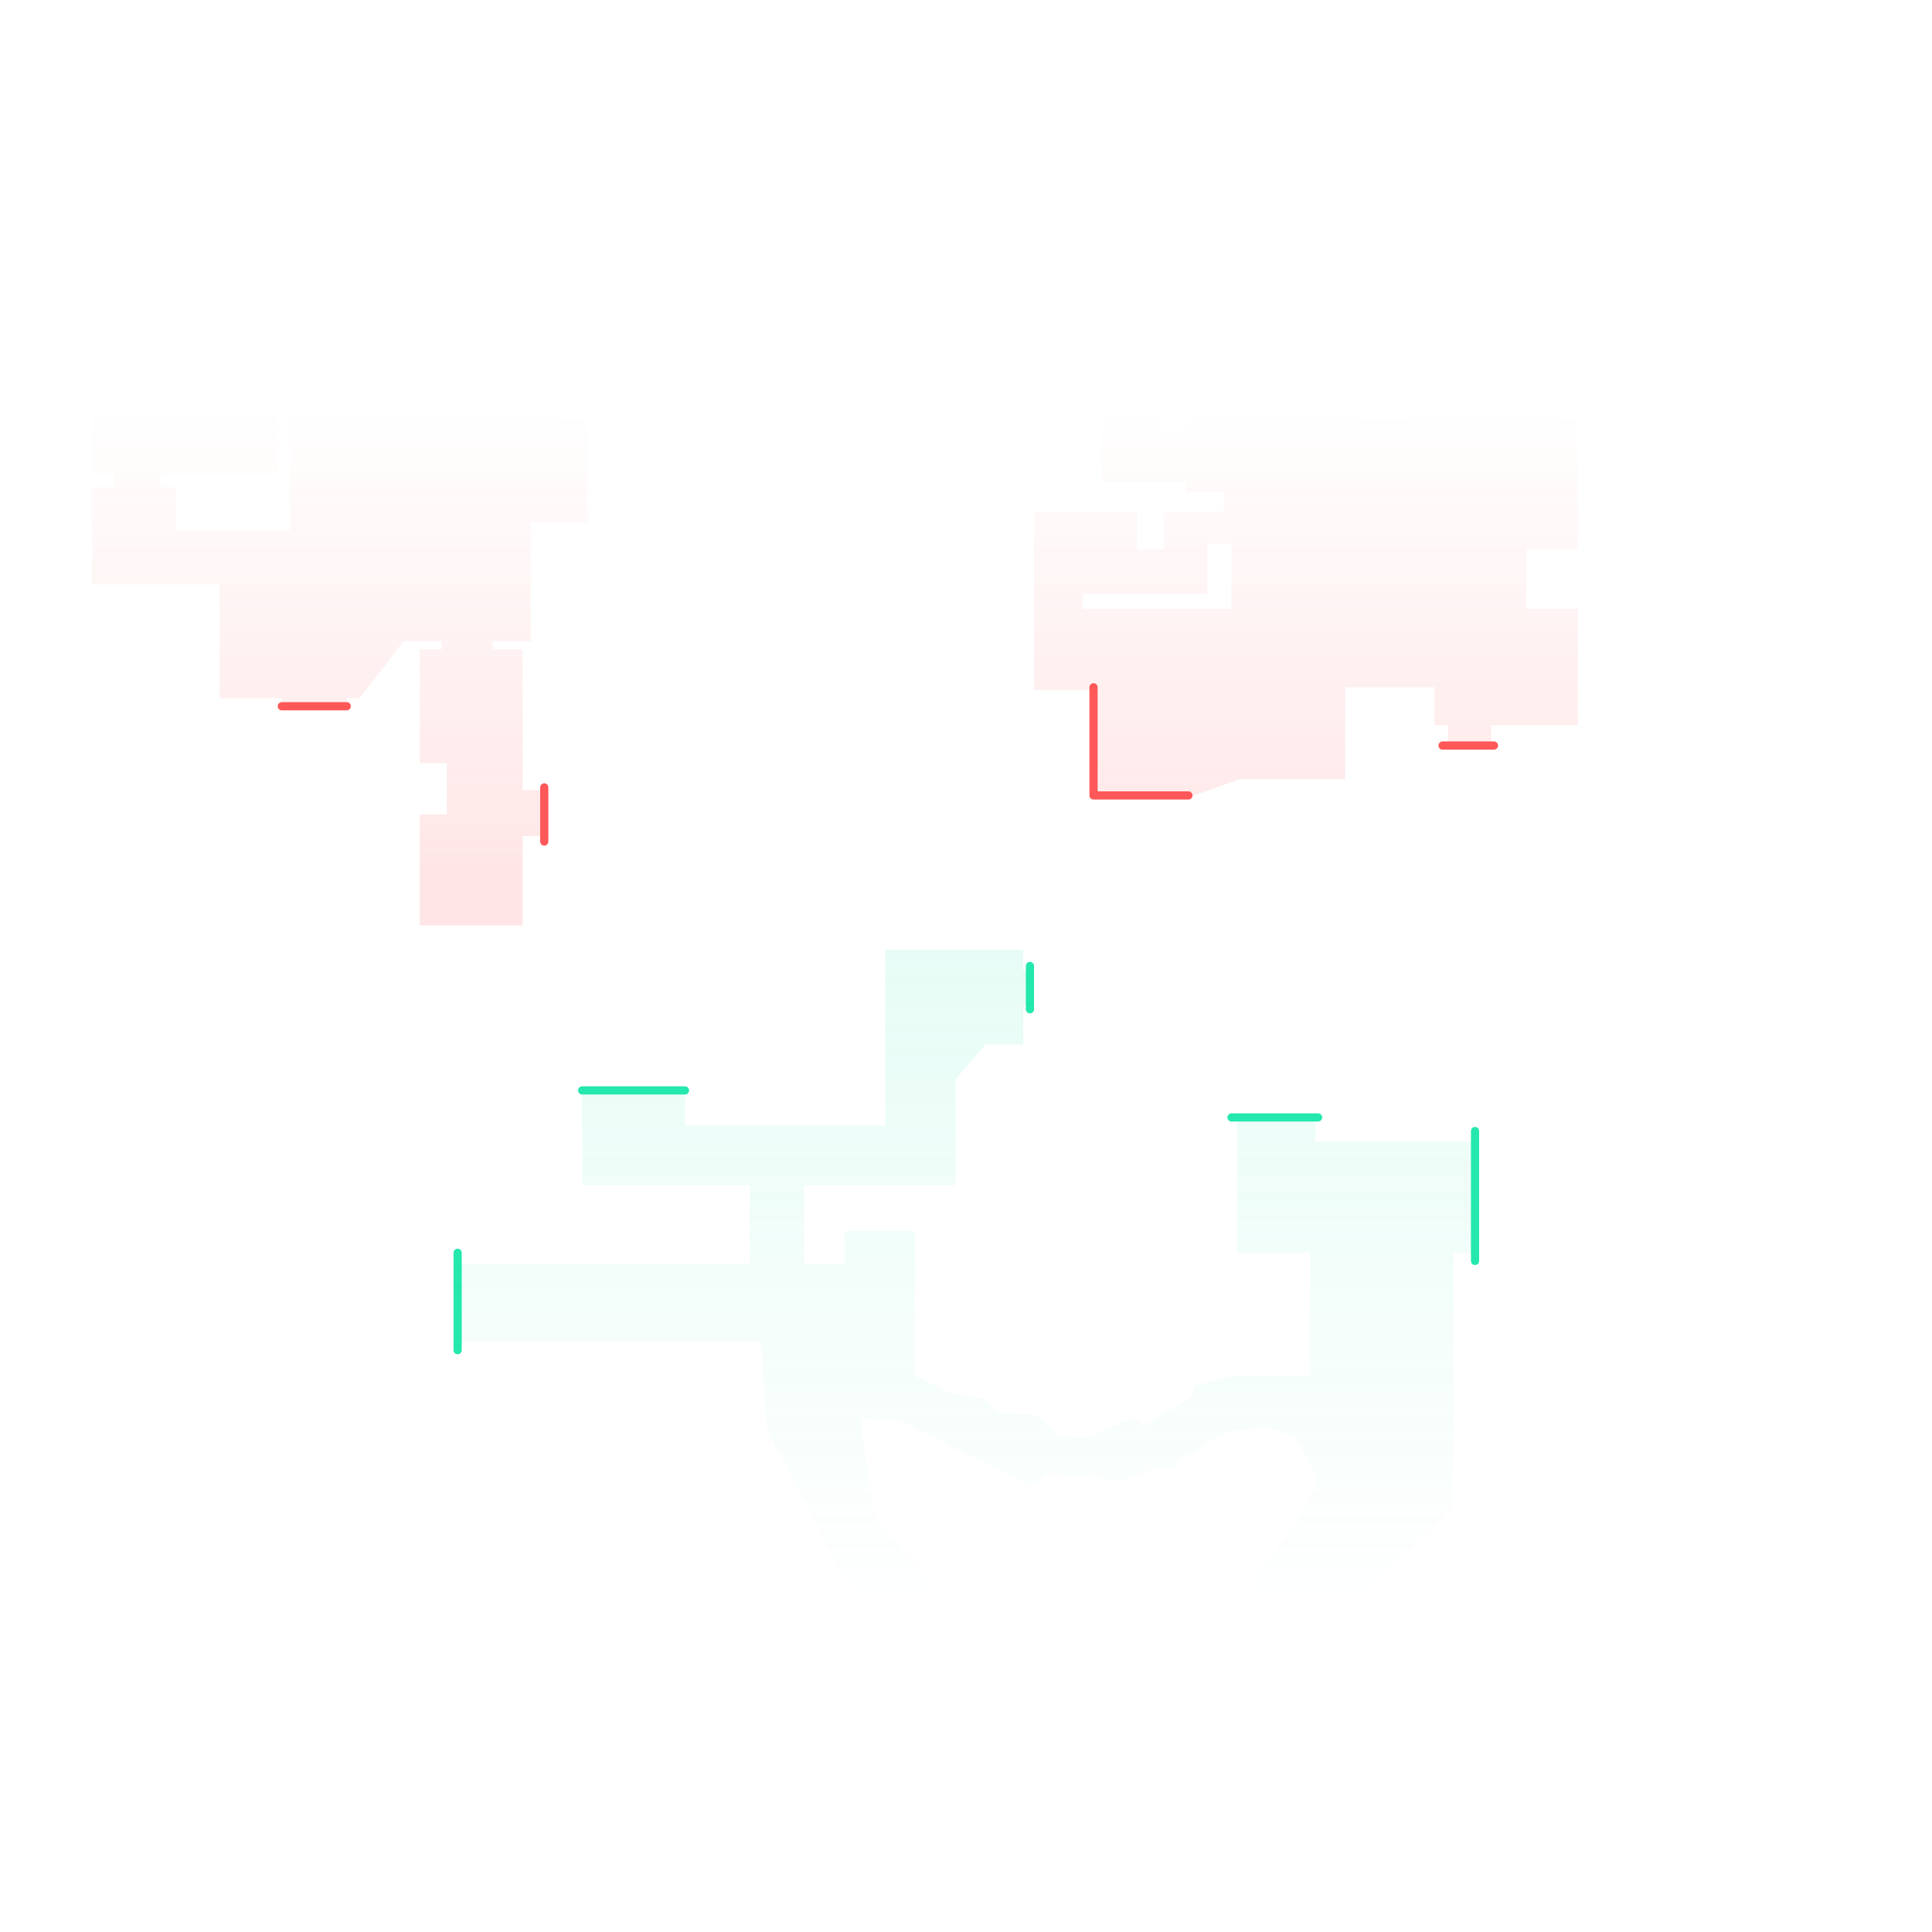 <svg width="708" height="708" viewBox="0 0 708 708" fill="none" xmlns="http://www.w3.org/2000/svg">
<path d="M528.642 273.211H547.481" stroke="#FF5859" stroke-width="3" stroke-linecap="round"/>
<path d="M103.272 258.808H127.069" stroke="#FF5859" stroke-width="3" stroke-linecap="round"/>
<path d="M402.233 251.867C402.233 251.039 401.562 250.367 400.733 250.367C399.905 250.367 399.233 251.039 399.233 251.867L402.233 251.867ZM435.5 293C436.328 293 437 292.328 437 291.5C437 290.672 436.328 290 435.5 290L435.5 293ZM400.733 291.5L399.233 291.5C399.233 292.328 399.905 293 400.733 293L400.733 291.5ZM399.233 251.867L399.233 291.5L402.233 291.5L402.233 251.867L399.233 251.867ZM400.733 293L435.5 293L435.5 290L400.733 290L400.733 293Z" fill="#FF5859"/>
<path d="M199.451 288.554L199.451 308.385" stroke="#FF5859" stroke-width="3" stroke-linecap="round"/>
<path d="M540.54 414.48L540.54 462.073" stroke="#24E8AD" stroke-width="3" stroke-linecap="round"/>
<path d="M377.432 353.996L377.432 369.86" stroke="#24E8AD" stroke-width="3" stroke-linecap="round"/>
<path d="M483.031 409.496H451.302" stroke="#24E8AD" stroke-width="3" stroke-linecap="round"/>
<path d="M167.705 459.099L167.705 494.794" stroke="#24E8AD" stroke-width="3" stroke-linecap="round"/>
<path d="M213.333 399.59H251.011" stroke="#24E8AD" stroke-width="3" stroke-linecap="round"/>
<path fill-rule="evenodd" clip-rule="evenodd" d="M289.186 53.56L296.622 14.394L307.529 2H340.25L349.669 10.924L378.424 15.882L385.86 36.704L389.827 48.602V82.314L389.827 93.221H487.989H498.4H510.794H567.312V126.934L553.815 126.934V137.632L572.269 153.705H578.219V201.299H559.38V223.113H578.219V265.749L546.489 265.749V273.681H530.625V265.749L525.667 265.749V251.867H492.947V285.58H454.277L435.933 292.025L401.229 291.529L401.725 273.681V252.859H378.92V187.417H416.598V201.299H426.513V187.417H448.327V180.477H434.446L434.446 157.671L456.26 135.858H496.913V153.705H515.752L534.207 137.632V126.934L516.743 126.934H501.87V117.514H494.93V123.463H425.522V131.891V176.511H403.708V131.891V123.463H387.844L358.097 82.314H324.385L287.698 121.976V95.204V82.314L289.186 53.56ZM84.433 89.255H214.324V93.221H216.307V121.976H199.451V126.934H202.426V153.705H215.316V191.384H194.494V235.011H180.612V237.986L191.519 237.986V279.63L191.519 289.546H199.451V306.402H191.519L191.519 339.123H153.841V298.47H163.756V279.63L153.841 279.63V237.986L161.773 237.986V235.011H147.891L131.806 255.834L127.069 255.834V258.808H103.272V255.834L80.467 255.834V214.189H33.865V178.494H41.797V173.536H33.865V144.781H84.433V121.976H84.433V89.255ZM101.289 121.976H181.604V126.934H106.247V194.358H64.602V178.494H58.653V173.536H101.785L101.289 121.976ZM287.698 89.255H216.307V121.976H287.698V89.255ZM434.446 158.663H425.522V176.511H434.446V158.663ZM442.378 199.316H451.302V223.113H396.767V217.659H442.378V199.316Z" fill="url(#paint0_linear)" fill-opacity="0.15"/>
<path opacity="0.15" fill-rule="evenodd" clip-rule="evenodd" d="M324.385 412.496V348.047H374.953L374.953 355.483H378.92V368.373H374.953L374.953 382.75H361.072L350.165 395.64V412.496L350.165 412.496V434.31L294.639 434.31V463.065L309.512 463.065V451.166H335.292V504.214L349.173 510.659L360.08 512.642L367.021 518.095L379.415 518.591L388.339 526.027L397.759 527.019L415.606 519.582L419.077 522.557L436.429 512.146L437.916 507.684L452.293 504.214H480.056V459.099H453.285V418.446V408.53H482.039V418.446H496.913H532.608L532.608 504.214V552.303L489.476 593.452L468.158 619.728L453.781 630.635L434.446 668.313L432.958 694.093L426.513 695.58L422.051 705H388.835L363.055 682.69L349.173 652.944L354.131 638.567L325.872 610.308L303.067 566.68L281.253 524.54L278.774 491.819H166.731V463.065L274.808 463.065V434.31L251.011 434.31H213.333V398.615H251.011L251.011 412.496L324.385 412.496ZM532.608 418.446H540.54V459.099H532.608V418.446ZM329.839 520.574L314.965 519.582L320.915 556.765L360.576 600.889L371.979 623.694L403.212 641.542L412.136 637.575L418.085 628.156L437.42 608.325L437.916 600.889L457.747 580.562L473.611 560.236L481.048 546.354L483.031 541.892L474.603 527.019L463.696 522.557L446.84 525.532L429.488 537.926L420.564 538.917L411.145 542.884L384.373 539.909L377.928 544.867L329.839 520.574Z" fill="url(#paint1_linear)"/>
<defs>
<linearGradient id="paint0_linear" x1="306.042" y1="82.314" x2="306.042" y2="319.818" gradientUnits="userSpaceOnUse">
<stop offset="0.283" stop-color="#FF5859" stop-opacity="0"/>
<stop offset="1" stop-color="#FF5859"/>
</linearGradient>
<linearGradient id="paint1_linear" x1="304.122" y1="260.643" x2="304.122" y2="588.569" gradientUnits="userSpaceOnUse">
<stop stop-color="#24E8AD"/>
<stop offset="1" stop-color="#24E8AD" stop-opacity="0"/>
</linearGradient>
</defs>
</svg>
